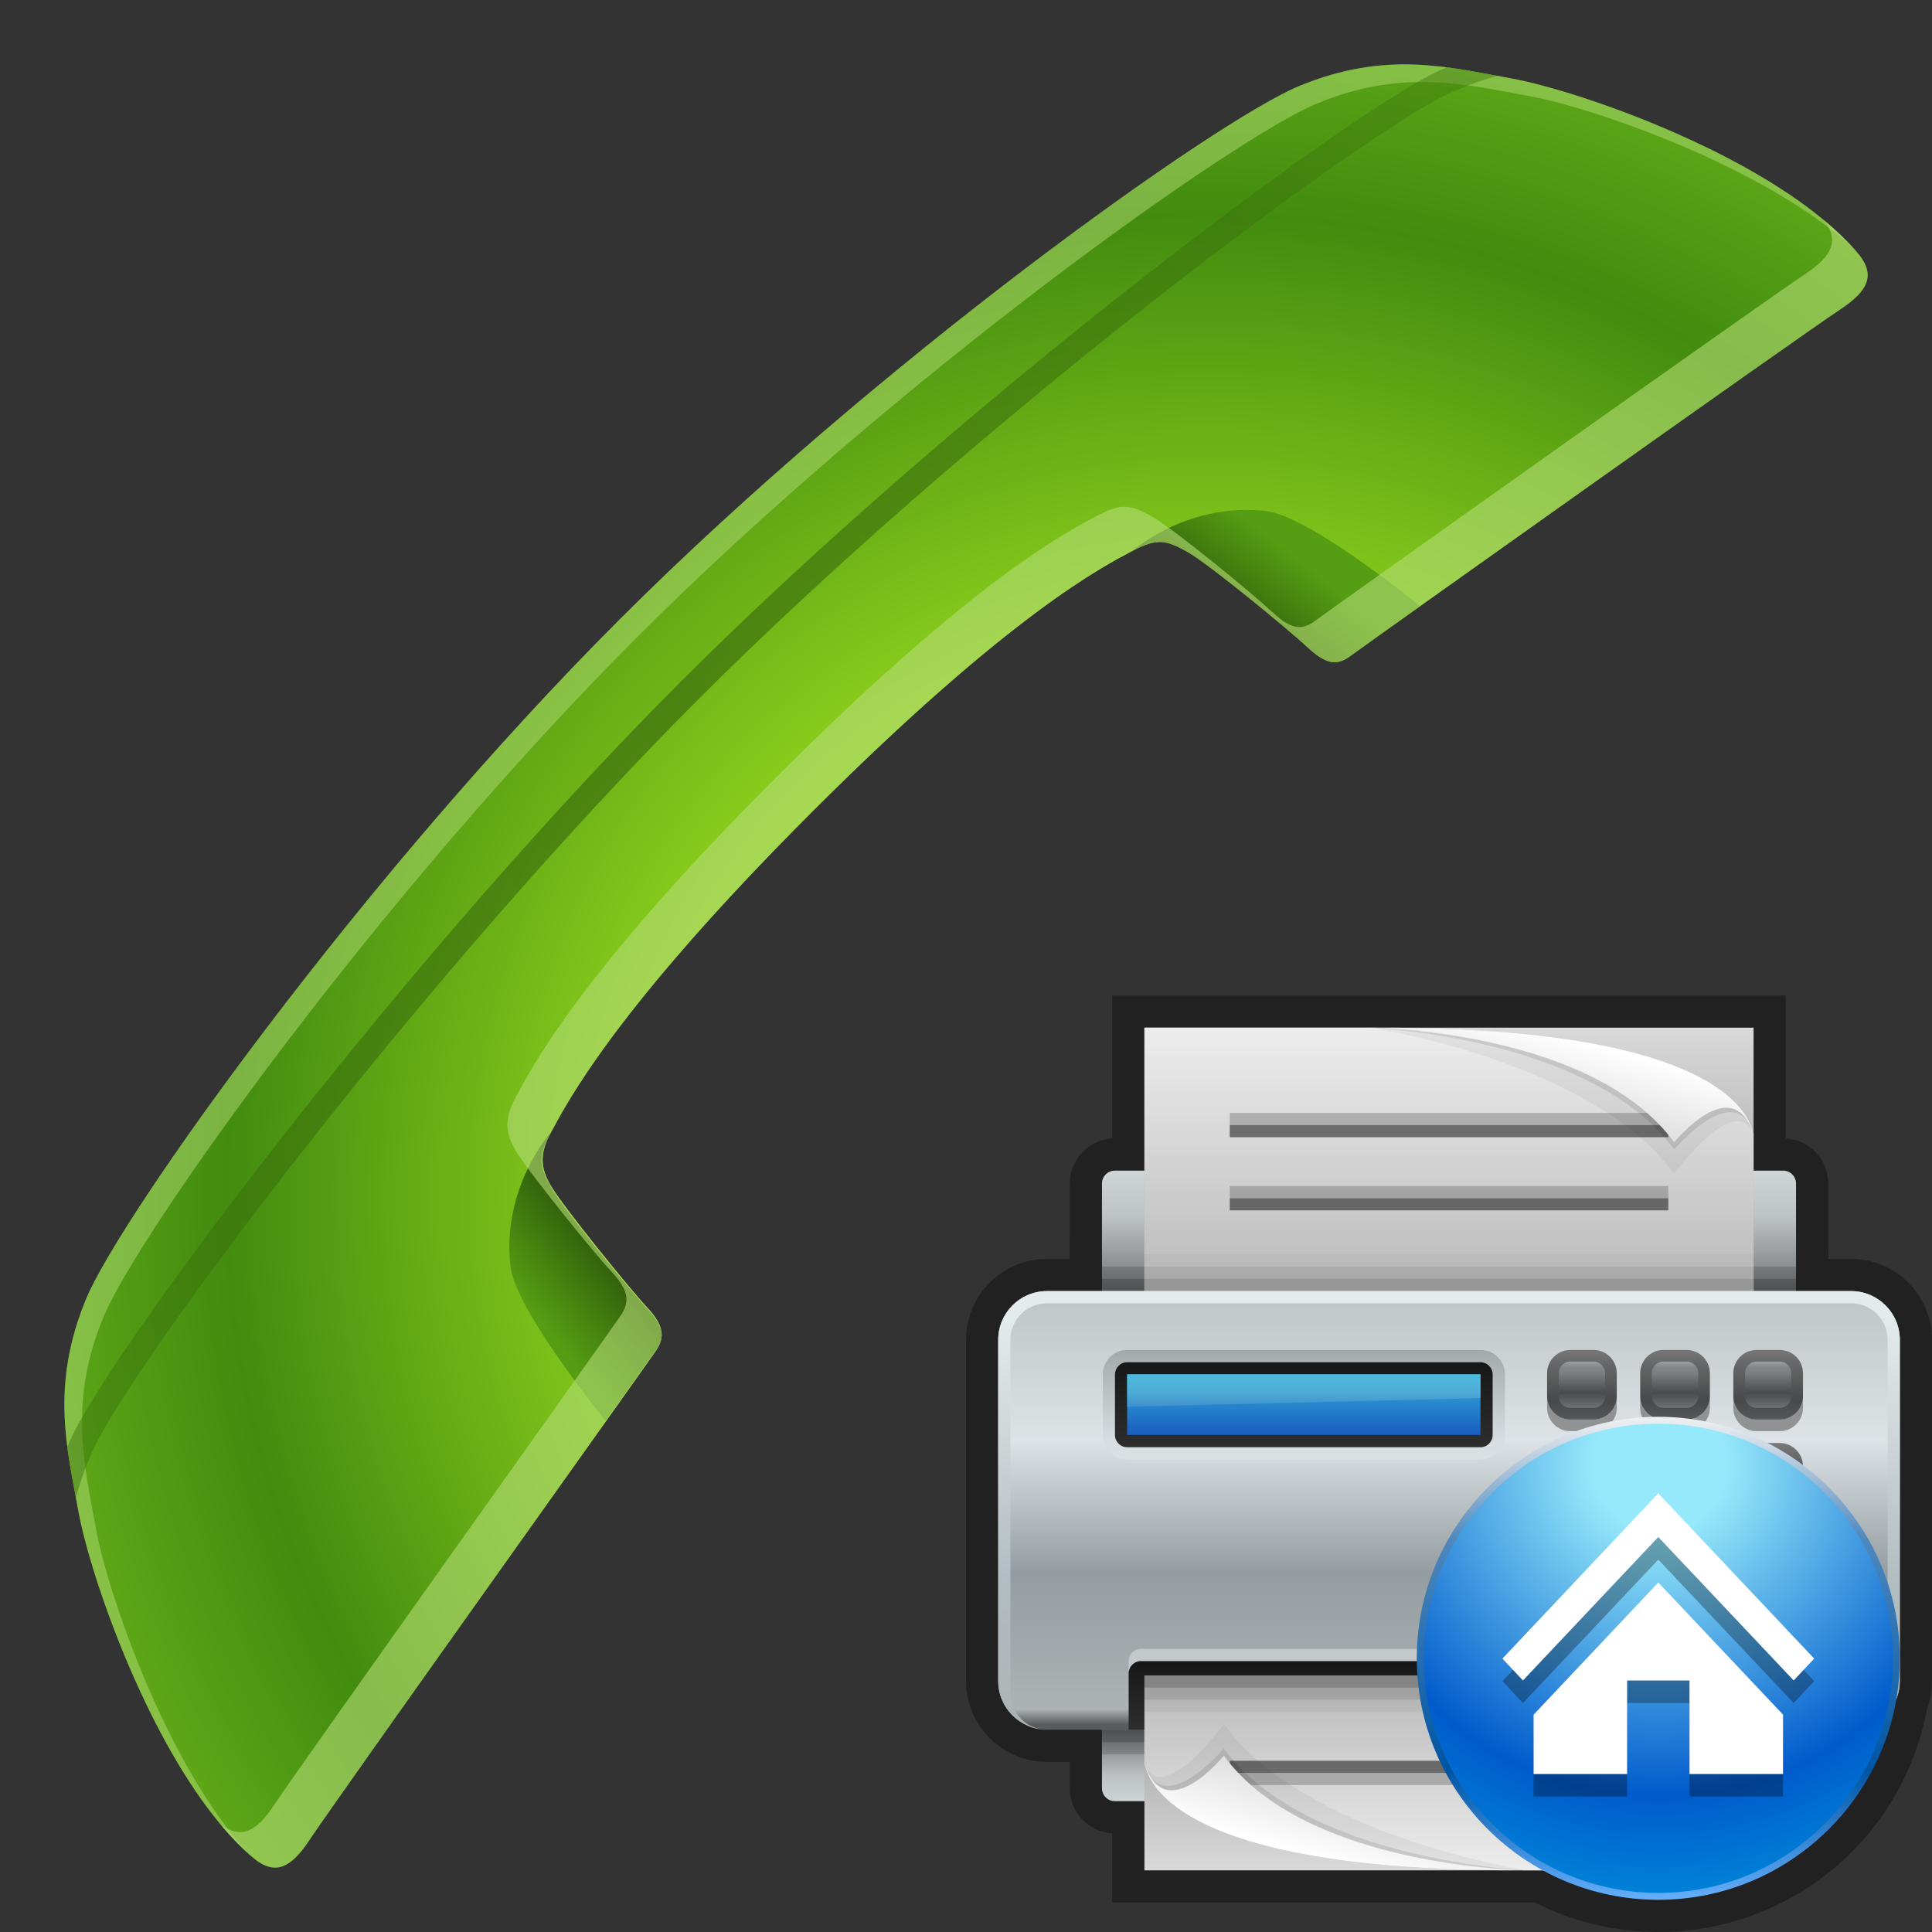 <?xml version="1.0" encoding="UTF-8" standalone="no"?>
<!DOCTYPE svg PUBLIC "-//W3C//DTD SVG 1.1 Tiny//EN" "http://www.w3.org/Graphics/SVG/1.1/DTD/svg11-tiny.dtd">
<svg xmlns="http://www.w3.org/2000/svg" xmlns:xlink="http://www.w3.org/1999/xlink" baseProfile="tiny" height="60" viewBox="0 0 60 60" width="60">
<rect x="0" y="0" width="60" height="60" fill="#333333" stroke="none"/>
<g>
<radialGradient cx="-1627.369" cy="-2479.008" gradientTransform="matrix(0.707 0.707 -0.707 0.707 -564.62 2940.372)" gradientUnits="userSpaceOnUse" id="SVGID_1_" r="45.665">
<stop offset="0" style="stop-color:#A7E722"/>
<stop offset="0.297" style="stop-color:#A7E722"/>
<stop offset="0.667" style="stop-color:#428C0F"/>
<stop offset="0.794" style="stop-color:#5CA617"/>
<stop offset="1" style="stop-color:#5CA617"/>
</radialGradient>
<path d="M20.37,41.951c0.299-0.437,0.233-0.799-0.258-1.332c-0.617-0.666-2.567-3.084-2.968-3.737  c-0.353-0.575-0.411-1.02-0.034-1.71c0.473-0.865,1.915-3.764,8.107-9.956c6.192-6.192,9.084-7.646,9.956-8.108  c0.76-0.399,1.037-0.344,1.711,0.036c0.666,0.376,3.068,2.352,3.734,2.967c0.535,0.492,0.873,0.588,1.301,0.274  c0.752-0.551,13.828-9.843,15.229-10.774c0.85-0.565,1.141-1.062,0.523-1.779c-2.477-2.889-8.594-5.015-10.752-5.399  c-1.922-0.345-3.875-0.873-6.564,0.236c-2.561,1.053-13.076,8.534-21.113,16.571C11.203,27.277,3.722,37.795,2.668,40.352  c-1.108,2.691-0.581,4.645-0.236,6.567c0.387,2.158,2.511,8.275,5.4,10.752c0.718,0.616,1.213,0.323,1.777-0.525  C10.542,55.745,19.852,42.705,20.37,41.951z" fill="url(#SVGID_1_)"/>
<linearGradient gradientTransform="matrix(0.707 0.707 -0.707 0.707 -564.62 2940.372)" gradientUnits="userSpaceOnUse" id="SVGID_2_" x1="-1639.343" x2="-1638.911" y1="-2494.982" y2="-2491.407">
<stop offset="0" style="stop-color:#559D13"/>
<stop offset="1" style="stop-color:#284F09"/>
</linearGradient>
<path d="M35.172,17.107c0.76-0.399,1.037-0.344,1.711,0.036c0.666,0.376,3.068,2.352,3.734,2.967  c0.535,0.492,0.873,0.588,1.301,0.274c0.047-0.034,0.063-0.046,0.064-0.046c0.252-0.184,1.031-0.739,2.119-1.514  c-0.252-0.205-3.469-2.809-4.801-2.956C36.855,15.598,35.172,17.107,35.172,17.107z" fill="url(#SVGID_2_)"/>
<linearGradient gradientTransform="matrix(0.707 0.707 0.707 -0.707 -1696.83 4072.586)" gradientUnits="userSpaceOnUse" id="SVGID_3_" x1="-1639.347" x2="-1638.915" y1="4063.056" y2="4066.632">
<stop offset="0" style="stop-color:#559D13"/>
<stop offset="1" style="stop-color:#284F09"/>
</linearGradient>
<path d="M17.092,35.188c-0.401,0.763-0.346,1.039,0.035,1.714c0.376,0.665,2.351,3.067,2.967,3.737  c0.492,0.53,0.587,0.869,0.274,1.297c-0.035,0.049-0.046,0.063-0.046,0.063c-0.183,0.253-0.738,1.032-1.515,2.12  c-0.203-0.252-2.807-3.469-2.956-4.8C15.579,36.875,17.092,35.188,17.092,35.188z" fill="url(#SVGID_3_)"/>
<path d="M2.979,47.466c-0.344-1.923-0.873-3.877,0.235-6.567c1.054-2.557,8.535-13.074,16.573-21.112  C27.825,11.749,38.34,4.268,40.9,3.215c2.689-1.108,4.643-0.581,6.566-0.236c1.98,0.354,7.297,2.178,10.07,4.711  c-2.553-2.815-8.496-4.879-10.619-5.258c-1.922-0.345-3.875-0.873-6.564,0.236c-2.561,1.053-13.076,8.534-21.113,16.571  C11.203,27.277,3.722,37.795,2.668,40.352c-1.108,2.691-0.581,4.645-0.236,6.567c0.378,2.122,2.441,8.065,5.258,10.617  C5.156,54.763,3.333,49.448,2.979,47.466z" fill="#B5DC77" fill-opacity="0.5" stroke-opacity="0.5"/>
<path d="M20.37,41.951c0.299-0.437,0.233-0.799-0.258-1.332c-0.617-0.666-2.567-3.084-2.968-3.737  c-0.353-0.575-0.411-1.02-0.034-1.71c0.473-0.865,1.915-3.764,8.107-9.956c6.192-6.192,9.084-7.646,9.956-8.108  c0.76-0.399,1.037-0.344,1.711,0.036c0.666,0.376,3.068,2.352,3.734,2.967c0.535,0.492,0.873,0.588,1.301,0.274  c0.752-0.551,13.828-9.843,15.229-10.774c0.85-0.565,1.141-1.062,0.523-1.779c-0.291-0.339-0.635-0.665-1.012-0.982  c0.488,0.658,0.197,1.134-0.607,1.667c-1.4,0.932-14.475,10.224-15.227,10.775c-0.43,0.313-0.768,0.218-1.299-0.273  c-0.668-0.618-3.07-2.592-3.738-2.969c-0.672-0.38-0.949-0.436-1.711-0.035c-0.869,0.462-3.763,1.915-9.955,8.107  c-6.192,6.192-7.635,9.092-8.107,9.956c-0.378,0.69-0.32,1.135,0.035,1.711c0.4,0.651,2.351,3.069,2.967,3.736  c0.493,0.533,0.558,0.896,0.259,1.332c-0.518,0.755-9.828,13.794-10.76,15.195c-0.534,0.803-1.009,1.098-1.666,0.606  c0.314,0.378,0.643,0.723,0.982,1.013c0.718,0.616,1.213,0.323,1.777-0.525C10.542,55.745,19.852,42.705,20.37,41.951z" fill="#B5DC77" fill-opacity="0.6" stroke-opacity="0.6"/>
<linearGradient gradientTransform="matrix(0.707 0.707 -0.707 0.707 -608.141 2931.325)" gradientUnits="userSpaceOnUse" id="SVGID_4_" x1="-1610.522" x2="-1610.522" y1="-2533.347" y2="-2471.428">
<stop offset="0" style="stop-color:#447F0F"/>
<stop offset="0.5" style="stop-color:#284F09"/>
<stop offset="1" style="stop-color:#40790E"/>
</linearGradient>
<path d="M2.899,45.012c1.275-2.776,10.299-14.805,18.804-23.31  c8.505-8.506,20.531-17.529,23.309-18.803c0.527-0.241,1.02-0.411,1.492-0.545c-0.512-0.096-1.031-0.19-1.566-0.26  c-0.086,0.036-0.162,0.063-0.248,0.102c-2.818,1.293-14.972,10.397-23.534,18.958c-8.562,8.562-17.667,20.715-18.96,23.535  c-0.038,0.086-0.063,0.165-0.101,0.25c0.071,0.534,0.165,1.054,0.259,1.564C2.489,46.03,2.658,45.539,2.899,45.012z" fill="url(#SVGID_4_)" fill-opacity="0.5" stroke-opacity="0.5"/>
<rect fill="none" height="60" width="60"/>
</g>
<g transform="matrix(1 0 0 1 30 30)">
<polygon fill="none" points="0,11.605 0,11.61 0,22.205 0,22.21 0,30 30,30 30,22.205 30,11.61 30,0 0,0 "/>
<path d="M21.5,30c-1.331,0-2.65-0.315-3.834-0.915H4.541v-2.15c-0.734-0.043-1.318-0.653-1.318-1.398v-0.818H2.514  C1.128,24.718,0,23.591,0,22.205V11.61c0-1.387,1.128-2.515,2.514-2.515h0.703V8.334h0.006V6.753c0-0.744,0.584-1.354,1.318-1.396  V0.915h20.918v4.441c0.734,0.043,1.318,0.652,1.318,1.396v1.581l0.006,0.762h0.703c1.386,0,2.514,1.128,2.514,2.515v10.595  c0,0.297-0.052,0.588-0.154,0.864C29.092,27.092,25.598,30,21.5,30L21.5,30z" fill-opacity="0.35" stroke-opacity="0.35"/>
<linearGradient gradientUnits="userSpaceOnUse" id="SVGID_1__" x1="15.001" x2="15.001" y1="6.302" y2="10.842">
<stop offset="0" style="stop-color:#D1D7D9"/>
<stop offset="0.327" style="stop-color:#BDC2C4"/>
<stop offset="1" style="stop-color:#595C5E"/>
</linearGradient>
<path d="M25.778,10.497c0,0.22-0.179,0.397-0.399,0.397H4.622c-0.22,0-0.399-0.178-0.399-0.397V6.753  c0-0.221,0.179-0.398,0.399-0.398h20.756c0.221,0,0.399,0.178,0.399,0.398V10.497z" fill="url(#SVGID_1__)"/>
<rect fill="#020202" fill-opacity="0.3" height="0.379" stroke-opacity="0.3" width="21.567" x="4.217" y="9.712"/>
<rect fill="#020202" fill-opacity="0.15" height="0.378" stroke-opacity="0.15" width="21.567" x="4.217" y="9.334"/>
<linearGradient gradientUnits="userSpaceOnUse" id="SVGID_2__" x1="15" x2="15" y1="1.915" y2="10.63">
<stop offset="0" style="stop-color:#D9D9D9"/>
<stop offset="0.538" style="stop-color:#B3B3B3"/>
<stop offset="1" style="stop-color:#B3B3B3"/>
</linearGradient>
<rect fill="url(#SVGID_2__)" height="8.323" width="18.918" x="5.541" y="1.915"/>
<linearGradient gradientUnits="userSpaceOnUse" id="SVGID_3__" x1="15" x2="15" y1="1.835" y2="9.598">
<stop offset="0" style="stop-color:#EDEDED"/>
<stop offset="1" style="stop-color:#BDBDBD"/>
</linearGradient>
<polygon fill="url(#SVGID_3__)" points="24.459,5.21 24.459,10.238 5.541,10.238 5.541,1.915 12.667,1.915 16.569,2.111   23.704,4.152 24.272,4.748 "/>
<rect fill="#020202" fill-opacity="0.5" height="0.377" stroke-opacity="0.5" width="13.621" x="8.19" y="7.212"/>
<rect fill="#020202" fill-opacity="0.2" height="0.379" stroke-opacity="0.2" width="13.621" x="8.19" y="6.833"/>
<rect fill="#020202" fill-opacity="0.2" height="0.379" stroke-opacity="0.2" width="18.918" x="5.541" y="9.712"/>
<rect fill="#020202" fill-opacity="0.1" height="0.378" stroke-opacity="0.1" width="18.918" x="5.541" y="9.334"/>
<rect fill="#020202" fill-opacity="0.03" height="0.379" stroke-opacity="0.03" width="18.918" x="5.541" y="8.955"/>
<rect fill="#020202" fill-opacity="0.5" height="0.377" stroke-opacity="0.5" width="13.621" x="8.19" y="4.941"/>
<rect fill="#020202" fill-opacity="0.2" height="0.379" stroke-opacity="0.2" width="13.621" x="8.19" y="4.563"/>
<path d="M12.572,1.916c0,0,6.867,1.039,9.421,4.539  c0,0,1.93-2.648,2.467-1.209C24.188,3.855,21.738,1.864,12.572,1.916z" fill="#050505" fill-opacity="0.05" fill-rule="evenodd" stroke-opacity="0.05"/>
<path d="M12.572,1.916c0,0,6.867,0.282,9.421,3.781  c0,0,1.93-2.27,2.467-0.451C24.188,3.855,21.738,1.864,12.572,1.916z" fill="#050505" fill-opacity="0.1" fill-rule="evenodd" stroke-opacity="0.1"/>
<linearGradient gradientUnits="userSpaceOnUse" id="SVGID_4__" x1="18.876" x2="18.163" y1="2.244" y2="4.893">
<stop offset="0" style="stop-color:#FFFFFF"/>
<stop offset="0.006" style="stop-color:#FFFFFF"/>
<stop offset="1" style="stop-color:#D9D9D9"/>
</linearGradient>
<path d="M12.572,1.916c0,0,6.867,0.06,9.421,3.56  c0,0,1.83-2.256,2.467-0.229C24.188,3.855,21.738,1.864,12.572,1.916z" fill="url(#SVGID_4__)" fill-rule="evenodd"/>
<linearGradient gradientUnits="userSpaceOnUse" id="SVGID_5_" x1="15" x2="15" y1="9.938" y2="23.56">
<stop offset="0" style="stop-color:#BDC3C4"/>
<stop offset="0.351" style="stop-color:#DDE3E6"/>
<stop offset="0.654" style="stop-color:#949DA1"/>
<stop offset="0.964" style="stop-color:#ADB3B5"/>
<stop offset="1" style="stop-color:#595C5E"/>
</linearGradient>
<path d="M29,22.205c0,0.835-0.678,1.513-1.514,1.513H2.514C1.678,23.718,1,23.04,1,22.205V11.61  c0-0.836,0.678-1.515,1.514-1.515h24.973c0.836,0,1.514,0.679,1.514,1.515V22.205z" fill="url(#SVGID_5_)"/>
<linearGradient gradientUnits="userSpaceOnUse" id="SVGID_6_" x1="15.001" x2="15.001" y1="26.055" y2="23.34">
<stop offset="0" style="stop-color:#D1D7D9"/>
<stop offset="0.327" style="stop-color:#BDC2C4"/>
<stop offset="1" style="stop-color:#595C5E"/>
</linearGradient>
<path d="M4.223,23.718v1.818c0,0.221,0.179,0.4,0.399,0.4h20.756c0.221,0,0.399-0.18,0.399-0.4v-1.818H4.223z  " fill="url(#SVGID_6_)"/>
<rect fill="#020202" fill-opacity="0.3" height="0.377" stroke-opacity="0.3" width="21.551" x="4.226" y="23.729"/>
<rect fill="#020202" fill-opacity="0.15" height="0.379" stroke-opacity="0.15" width="21.551" x="4.226" y="24.105"/>
<linearGradient gradientUnits="userSpaceOnUse" id="SVGID_7_" x1="15" x2="15" y1="9.938" y2="23.56">
<stop offset="0" style="stop-color:#E4EBED"/>
<stop offset="0.067" style="stop-color:#E4EBED"/>
<stop offset="0.261" style="stop-color:#D6DCDE"/>
<stop offset="0.661" style="stop-color:#B2BEC2"/>
<stop offset="1" style="stop-color:#ADB3B5"/>
</linearGradient>
<path d="M27.487,10.096H2.514C1.678,10.096,1,10.774,1,11.61v10.595c0,0.835,0.678,1.513,1.514,1.513  c-0.626,0-1.135-0.51-1.135-1.136v-0.377V11.988V11.61c0-0.626,0.509-1.135,1.135-1.135h24.973c0.626,0,1.135,0.509,1.135,1.135  v0.378v10.217v0.377c0,0.626-0.509,1.136-1.135,1.136c0.836,0,1.514-0.678,1.514-1.513V11.61C29,10.774,28.323,10.096,27.487,10.096  z" fill="url(#SVGID_7_)"/>
<linearGradient gradientUnits="userSpaceOnUse" id="SVGID_8_" x1="10.493" x2="10.493" y1="11.931" y2="15.351">
<stop offset="0" style="stop-color:#686C6E"/>
<stop offset="1" style="stop-color:#E4EEF2"/>
</linearGradient>
<path d="M5.005,15.329c-0.418,0-0.758-0.345-0.758-0.766V12.69c0-0.424,0.34-0.767,0.758-0.767  h10.978c0.416,0,0.756,0.343,0.756,0.767v1.873c0,0.421-0.34,0.766-0.756,0.766H5.005z" fill="url(#SVGID_8_)" fill-opacity="0.4" stroke-opacity="0.4"/>
<linearGradient gradientUnits="userSpaceOnUse" id="SVGID_9_" x1="10.491" x2="10.491" y1="12.316" y2="14.996">
<stop offset="0" style="stop-color:#171717"/>
<stop offset="1" style="stop-color:#2E2E2E"/>
</linearGradient>
<path d="M16.356,14.563c0,0.21-0.17,0.383-0.379,0.383H5.005c-0.209,0-0.379-0.173-0.379-0.383V12.69  c0-0.214,0.17-0.385,0.379-0.385h10.972c0.209,0,0.379,0.171,0.379,0.385V14.563z" fill="url(#SVGID_9_)"/>
<linearGradient gradientUnits="userSpaceOnUse" id="SVGID_10_" x1="10.491" x2="10.491" y1="9.279" y2="15.876">
<stop offset="0" style="stop-color:#45E8FF"/>
<stop offset="0.145" style="stop-color:#45E8FF"/>
<stop offset="0.558" style="stop-color:#30A4D5"/>
<stop offset="0.873" style="stop-color:#1347BA"/>
<stop offset="1" style="stop-color:#1C65C3"/>
</linearGradient>
<rect fill="url(#SVGID_10_)" height="1.873" width="10.972" x="5.005" y="12.69"/>
<linearGradient gradientUnits="userSpaceOnUse" id="SVGID_11_" x1="10.491" x2="10.491" y1="10.126" y2="15.646">
<stop offset="0" style="stop-color:#45E8FF"/>
<stop offset="0.145" style="stop-color:#45E8FF"/>
<stop offset="0.558" style="stop-color:#4FADD5"/>
<stop offset="0.873" style="stop-color:#1347BA"/>
<stop offset="1" style="stop-color:#1C65C3"/>
</linearGradient>
<polygon fill="url(#SVGID_11_)" points="5.005,13.688 15.977,13.419 15.977,12.679 5.005,12.679 "/>
<linearGradient gradientUnits="userSpaceOnUse" id="SVGID_12_" x1="24.912" x2="24.912" y1="11.897" y2="14.14">
<stop offset="0" style="stop-color:#646263"/>
<stop offset="0.2" style="stop-color:#4D4D4D"/>
<stop offset="0.721" style="stop-color:#242424"/>
<stop offset="1" style="stop-color:#373737"/>
</linearGradient>
<path d="M24.553,14.085c-0.398,0-0.723-0.323-0.723-0.722v-0.717  c0-0.398,0.324-0.723,0.723-0.723h0.717c0.398,0,0.723,0.324,0.723,0.723v0.717c0,0.398-0.324,0.722-0.723,0.722H24.553z" fill="url(#SVGID_12_)" fill-opacity="0.8" stroke-opacity="0.8"/>
<path d="M25.27,14.085h-0.717c-0.398,0-0.723-0.323-0.723-0.722v0.36c0,0.399,0.324,0.724,0.723,0.724  h0.717c0.398,0,0.723-0.324,0.723-0.724v-0.36C25.993,13.762,25.668,14.085,25.27,14.085z" fill="#231F20" fill-opacity="0.4" stroke-opacity="0.4"/>
<linearGradient gradientUnits="userSpaceOnUse" id="SVGID_13_" x1="24.911" x2="24.911" y1="12.266" y2="13.76">
<stop offset="0" style="stop-color:#A0A3A6"/>
<stop offset="0.133" style="stop-color:#838688"/>
<stop offset="0.261" style="stop-color:#7B7E80"/>
<stop offset="0.661" style="stop-color:#474B4D"/>
<stop offset="1" style="stop-color:#707577"/>
</linearGradient>
<path d="M25.631,13.363c0,0.2-0.162,0.36-0.361,0.36h-0.717c-0.199,0-0.362-0.16-0.362-0.36v-0.717  c0-0.2,0.163-0.362,0.362-0.362h0.717c0.199,0,0.361,0.162,0.361,0.362V13.363z" fill="url(#SVGID_13_)"/>
<linearGradient gradientUnits="userSpaceOnUse" id="SVGID_14_" x1="22.02" x2="22.02" y1="11.897" y2="14.14">
<stop offset="0" style="stop-color:#646263"/>
<stop offset="0.2" style="stop-color:#4D4D4D"/>
<stop offset="0.721" style="stop-color:#242424"/>
<stop offset="1" style="stop-color:#373737"/>
</linearGradient>
<path d="M21.662,14.085c-0.398,0-0.724-0.323-0.724-0.722v-0.717  c0-0.398,0.325-0.723,0.724-0.723h0.716c0.398,0,0.724,0.324,0.724,0.723v0.717c0,0.398-0.325,0.722-0.724,0.722H21.662z" fill="url(#SVGID_14_)" fill-opacity="0.8" stroke-opacity="0.8"/>
<path d="M22.377,14.085h-0.716c-0.398,0-0.724-0.323-0.724-0.722v0.36  c0,0.399,0.325,0.724,0.724,0.724h0.716c0.398,0,0.724-0.324,0.724-0.724v-0.36C23.101,13.762,22.776,14.085,22.377,14.085z" fill="#231F20" fill-opacity="0.4" stroke-opacity="0.4"/>
<linearGradient gradientUnits="userSpaceOnUse" id="SVGID_15_" x1="22.02" x2="22.02" y1="12.266" y2="13.76">
<stop offset="0" style="stop-color:#A0A3A6"/>
<stop offset="0.133" style="stop-color:#838688"/>
<stop offset="0.261" style="stop-color:#7B7E80"/>
<stop offset="0.661" style="stop-color:#474B4D"/>
<stop offset="1" style="stop-color:#707577"/>
</linearGradient>
<path d="M22.741,13.363c0,0.2-0.163,0.36-0.363,0.36h-0.716c-0.2,0-0.362-0.16-0.362-0.36v-0.717  c0-0.2,0.162-0.362,0.362-0.362h0.716c0.2,0,0.363,0.162,0.363,0.362V13.363z" fill="url(#SVGID_15_)"/>
<linearGradient gradientUnits="userSpaceOnUse" id="SVGID_16_" x1="19.128" x2="19.128" y1="11.897" y2="14.14">
<stop offset="0" style="stop-color:#646263"/>
<stop offset="0.2" style="stop-color:#4D4D4D"/>
<stop offset="0.721" style="stop-color:#242424"/>
<stop offset="1" style="stop-color:#373737"/>
</linearGradient>
<path d="M18.77,14.085c-0.398,0-0.724-0.323-0.724-0.722v-0.717  c0-0.398,0.325-0.723,0.724-0.723h0.716c0.398,0,0.724,0.324,0.724,0.723v0.717c0,0.398-0.325,0.722-0.724,0.722H18.77z" fill="url(#SVGID_16_)" fill-opacity="0.8" stroke-opacity="0.8"/>
<path d="M19.486,14.085H18.77c-0.398,0-0.724-0.323-0.724-0.722v0.36c0,0.399,0.325,0.724,0.724,0.724  h0.716c0.398,0,0.724-0.324,0.724-0.724v-0.36C20.209,13.762,19.884,14.085,19.486,14.085z" fill="#231F20" fill-opacity="0.4" stroke-opacity="0.4"/>
<linearGradient gradientUnits="userSpaceOnUse" id="SVGID_17_" x1="19.128" x2="19.128" y1="12.266" y2="13.76">
<stop offset="0" style="stop-color:#A0A3A6"/>
<stop offset="0.133" style="stop-color:#838688"/>
<stop offset="0.261" style="stop-color:#7B7E80"/>
<stop offset="0.661" style="stop-color:#474B4D"/>
<stop offset="1" style="stop-color:#707577"/>
</linearGradient>
<path d="M19.848,13.363c0,0.2-0.162,0.36-0.362,0.36H18.77c-0.199,0-0.361-0.16-0.361-0.36v-0.717  c0-0.2,0.162-0.362,0.361-0.362h0.716c0.2,0,0.362,0.162,0.362,0.362V13.363z" fill="url(#SVGID_17_)"/>
<linearGradient gradientUnits="userSpaceOnUse" id="SVGID_18_" x1="24.912" x2="24.912" y1="14.787" y2="17.033">
<stop offset="0" style="stop-color:#646263"/>
<stop offset="0.2" style="stop-color:#4D4D4D"/>
<stop offset="0.721" style="stop-color:#242424"/>
<stop offset="1" style="stop-color:#373737"/>
</linearGradient>
<path d="M24.553,16.978c-0.398,0-0.723-0.325-0.723-0.724v-0.717  c0-0.399,0.324-0.724,0.723-0.724h0.717c0.398,0,0.723,0.324,0.723,0.724v0.717c0,0.398-0.324,0.724-0.723,0.724H24.553z" fill="url(#SVGID_18_)" fill-opacity="0.8" stroke-opacity="0.8"/>
<path d="M25.27,16.978h-0.717c-0.398,0-0.723-0.325-0.723-0.724v0.36c0,0.4,0.324,0.724,0.723,0.724  h0.717c0.398,0,0.723-0.323,0.723-0.724v-0.36C25.993,16.652,25.668,16.978,25.27,16.978z" fill="#231F20" fill-opacity="0.4" stroke-opacity="0.4"/>
<linearGradient gradientUnits="userSpaceOnUse" id="SVGID_19_" x1="24.911" x2="24.911" y1="15.159" y2="16.651">
<stop offset="0" style="stop-color:#A0A3A6"/>
<stop offset="0.133" style="stop-color:#838688"/>
<stop offset="0.261" style="stop-color:#7B7E80"/>
<stop offset="0.661" style="stop-color:#474B4D"/>
<stop offset="1" style="stop-color:#707577"/>
</linearGradient>
<path d="M25.631,16.254c0,0.201-0.162,0.36-0.361,0.36h-0.717c-0.199,0-0.362-0.159-0.362-0.36v-0.717  c0-0.199,0.163-0.36,0.362-0.36h0.717c0.199,0,0.361,0.161,0.361,0.36V16.254z" fill="url(#SVGID_19_)"/>
<linearGradient gradientUnits="userSpaceOnUse" id="SVGID_20_" x1="22.02" x2="22.02" y1="14.787" y2="17.033">
<stop offset="0" style="stop-color:#646263"/>
<stop offset="0.2" style="stop-color:#4D4D4D"/>
<stop offset="0.721" style="stop-color:#242424"/>
<stop offset="1" style="stop-color:#373737"/>
</linearGradient>
<path d="M21.662,16.978c-0.398,0-0.724-0.325-0.724-0.724v-0.717  c0-0.399,0.325-0.724,0.724-0.724h0.716c0.398,0,0.724,0.324,0.724,0.724v0.717c0,0.398-0.325,0.724-0.724,0.724H21.662z" fill="url(#SVGID_20_)" fill-opacity="0.8" stroke-opacity="0.8"/>
<path d="M22.377,16.978h-0.716c-0.398,0-0.724-0.325-0.724-0.724v0.36c0,0.4,0.325,0.724,0.724,0.724  h0.716c0.398,0,0.724-0.323,0.724-0.724v-0.36C23.101,16.652,22.776,16.978,22.377,16.978z" fill="#231F20" fill-opacity="0.4" stroke-opacity="0.4"/>
<linearGradient gradientUnits="userSpaceOnUse" id="SVGID_21_" x1="22.02" x2="22.02" y1="15.159" y2="16.651">
<stop offset="0" style="stop-color:#A0A3A6"/>
<stop offset="0.133" style="stop-color:#838688"/>
<stop offset="0.261" style="stop-color:#7B7E80"/>
<stop offset="0.661" style="stop-color:#474B4D"/>
<stop offset="1" style="stop-color:#707577"/>
</linearGradient>
<path d="M22.741,16.254c0,0.201-0.163,0.36-0.363,0.36h-0.716c-0.2,0-0.362-0.159-0.362-0.36v-0.717  c0-0.199,0.162-0.36,0.362-0.36h0.716c0.2,0,0.363,0.161,0.363,0.36V16.254z" fill="url(#SVGID_21_)"/>
<linearGradient gradientUnits="userSpaceOnUse" id="SVGID_22_" x1="19.128" x2="19.128" y1="14.787" y2="17.033">
<stop offset="0" style="stop-color:#646263"/>
<stop offset="0.2" style="stop-color:#4D4D4D"/>
<stop offset="0.721" style="stop-color:#242424"/>
<stop offset="1" style="stop-color:#373737"/>
</linearGradient>
<path d="M18.77,16.978c-0.398,0-0.724-0.325-0.724-0.724v-0.717  c0-0.399,0.325-0.724,0.724-0.724h0.716c0.398,0,0.724,0.324,0.724,0.724v0.717c0,0.398-0.325,0.724-0.724,0.724H18.77z" fill="url(#SVGID_22_)" fill-opacity="0.8" stroke-opacity="0.8"/>
<path d="M19.486,16.978H18.77c-0.398,0-0.724-0.325-0.724-0.724v0.36c0,0.4,0.325,0.724,0.724,0.724  h0.716c0.398,0,0.724-0.323,0.724-0.724v-0.36C20.209,16.652,19.884,16.978,19.486,16.978z" fill="#231F20" fill-opacity="0.4" stroke-opacity="0.4"/>
<linearGradient gradientUnits="userSpaceOnUse" id="SVGID_23_" x1="19.128" x2="19.128" y1="15.159" y2="16.651">
<stop offset="0" style="stop-color:#A0A3A6"/>
<stop offset="0.133" style="stop-color:#838688"/>
<stop offset="0.261" style="stop-color:#7B7E80"/>
<stop offset="0.661" style="stop-color:#474B4D"/>
<stop offset="1" style="stop-color:#707577"/>
</linearGradient>
<path d="M19.848,16.254c0,0.201-0.162,0.36-0.362,0.36H18.77c-0.199,0-0.361-0.159-0.361-0.36v-0.717  c0-0.199,0.162-0.36,0.361-0.36h0.716c0.2,0,0.362,0.161,0.362,0.36V16.254z" fill="url(#SVGID_23_)"/>
<linearGradient gradientUnits="userSpaceOnUse" id="SVGID_24_" x1="24.912" x2="24.912" y1="17.679" y2="19.923">
<stop offset="0" style="stop-color:#646263"/>
<stop offset="0.2" style="stop-color:#4D4D4D"/>
<stop offset="0.721" style="stop-color:#242424"/>
<stop offset="1" style="stop-color:#373737"/>
</linearGradient>
<path d="M24.553,19.868c-0.398,0-0.723-0.322-0.723-0.723V18.43  c0-0.398,0.324-0.724,0.723-0.724h0.717c0.398,0,0.723,0.325,0.723,0.724v0.716c0,0.4-0.324,0.723-0.723,0.723H24.553z" fill="url(#SVGID_24_)" fill-opacity="0.8" stroke-opacity="0.8"/>
<path d="M25.27,19.868h-0.717c-0.398,0-0.723-0.322-0.723-0.723v0.361c0,0.4,0.324,0.725,0.723,0.725  h0.717c0.398,0,0.723-0.324,0.723-0.725v-0.361C25.993,19.546,25.668,19.868,25.27,19.868z" fill="#231F20" fill-opacity="0.4" stroke-opacity="0.4"/>
<linearGradient gradientUnits="userSpaceOnUse" id="SVGID_25_" x1="24.911" x2="24.911" y1="18.05" y2="19.543">
<stop offset="0" style="stop-color:#A0A3A6"/>
<stop offset="0.133" style="stop-color:#838688"/>
<stop offset="0.261" style="stop-color:#7B7E80"/>
<stop offset="0.661" style="stop-color:#474B4D"/>
<stop offset="1" style="stop-color:#707577"/>
</linearGradient>
<path d="M25.631,19.146c0,0.199-0.162,0.361-0.361,0.361h-0.717c-0.199,0-0.362-0.162-0.362-0.361V18.43  c0-0.199,0.163-0.361,0.362-0.361h0.717c0.199,0,0.361,0.162,0.361,0.361V19.146z" fill="url(#SVGID_25_)"/>
<linearGradient gradientUnits="userSpaceOnUse" id="SVGID_26_" x1="22.02" x2="22.02" y1="17.679" y2="19.923">
<stop offset="0" style="stop-color:#646263"/>
<stop offset="0.2" style="stop-color:#4D4D4D"/>
<stop offset="0.721" style="stop-color:#242424"/>
<stop offset="1" style="stop-color:#373737"/>
</linearGradient>
<path d="M21.662,19.868c-0.398,0-0.724-0.322-0.724-0.723V18.43  c0-0.398,0.325-0.724,0.724-0.724h0.716c0.398,0,0.724,0.325,0.724,0.724v0.716c0,0.4-0.325,0.723-0.724,0.723H21.662z" fill="url(#SVGID_26_)" fill-opacity="0.8" stroke-opacity="0.8"/>
<path d="M22.377,19.868h-0.716c-0.398,0-0.724-0.322-0.724-0.723v0.361c0,0.4,0.325,0.725,0.724,0.725  h0.716c0.398,0,0.724-0.324,0.724-0.725v-0.361C23.101,19.546,22.776,19.868,22.377,19.868z" fill="#231F20" fill-opacity="0.4" stroke-opacity="0.4"/>
<linearGradient gradientUnits="userSpaceOnUse" id="SVGID_27_" x1="22.02" x2="22.02" y1="18.05" y2="19.543">
<stop offset="0" style="stop-color:#A0A3A6"/>
<stop offset="0.133" style="stop-color:#838688"/>
<stop offset="0.261" style="stop-color:#7B7E80"/>
<stop offset="0.661" style="stop-color:#474B4D"/>
<stop offset="1" style="stop-color:#707577"/>
</linearGradient>
<path d="M22.741,19.146c0,0.199-0.163,0.361-0.363,0.361h-0.716c-0.2,0-0.362-0.162-0.362-0.361V18.43  c0-0.199,0.162-0.361,0.362-0.361h0.716c0.2,0,0.363,0.162,0.363,0.361V19.146z" fill="url(#SVGID_27_)"/>
<linearGradient gradientUnits="userSpaceOnUse" id="SVGID_28_" x1="19.128" x2="19.128" y1="17.679" y2="19.923">
<stop offset="0" style="stop-color:#646263"/>
<stop offset="0.2" style="stop-color:#4D4D4D"/>
<stop offset="0.721" style="stop-color:#242424"/>
<stop offset="1" style="stop-color:#373737"/>
</linearGradient>
<path d="M18.77,19.868c-0.398,0-0.724-0.322-0.724-0.723V18.43  c0-0.398,0.325-0.724,0.724-0.724h0.716c0.398,0,0.724,0.325,0.724,0.724v0.716c0,0.4-0.325,0.723-0.724,0.723H18.77z" fill="url(#SVGID_28_)" fill-opacity="0.8" stroke-opacity="0.8"/>
<path d="M19.486,19.868H18.77c-0.398,0-0.724-0.322-0.724-0.723v0.361c0,0.4,0.325,0.725,0.724,0.725  h0.716c0.398,0,0.724-0.324,0.724-0.725v-0.361C20.209,19.546,19.884,19.868,19.486,19.868z" fill="#231F20" fill-opacity="0.4" stroke-opacity="0.4"/>
<linearGradient gradientUnits="userSpaceOnUse" id="SVGID_29_" x1="19.128" x2="19.128" y1="18.05" y2="19.543">
<stop offset="0" style="stop-color:#A0A3A6"/>
<stop offset="0.133" style="stop-color:#838688"/>
<stop offset="0.261" style="stop-color:#7B7E80"/>
<stop offset="0.661" style="stop-color:#474B4D"/>
<stop offset="1" style="stop-color:#707577"/>
</linearGradient>
<path d="M19.848,19.146c0,0.199-0.162,0.361-0.362,0.361H18.77c-0.199,0-0.361-0.162-0.361-0.361V18.43  c0-0.199,0.162-0.361,0.361-0.361h0.716c0.2,0,0.362,0.162,0.362,0.361V19.146z" fill="url(#SVGID_29_)"/>
<linearGradient gradientTransform="matrix(-1 0 0 -1 -7758.485 1952.608)" gradientUnits="userSpaceOnUse" id="SVGID_30_" x1="-7773.485" x2="-7773.485" y1="1924.524" y2="1930.861">
<stop offset="0" style="stop-color:#D9D9D9"/>
<stop offset="0.538" style="stop-color:#B3B3B3"/>
<stop offset="1" style="stop-color:#B3B3B3"/>
</linearGradient>
<rect fill="url(#SVGID_30_)" height="6.053" width="18.918" x="5.541" y="22.032"/>
<linearGradient gradientUnits="userSpaceOnUse" id="SVGID_31_" x1="15" x2="15" y1="21.605" y2="23.733">
<stop offset="0" style="stop-color:#171717"/>
<stop offset="1" style="stop-color:#2E2E2E"/>
</linearGradient>
<path d="M24.568,21.585H5.433c-0.21,0-0.382,0.171-0.382,0.383v1.75H24.95v-1.75  C24.95,21.756,24.779,21.585,24.568,21.585z" fill="url(#SVGID_31_)"/>
<path d="M24.568,21.206H5.433c-0.21,0-0.382,0.17-0.382,0.384v0.378c0-0.212,0.171-0.383,0.382-0.383  h19.135c0.211,0,0.382,0.171,0.382,0.383V21.59C24.95,21.376,24.779,21.206,24.568,21.206z" fill="#FFFFFF" fill-opacity="0.35" stroke-opacity="0.35"/>
<linearGradient gradientTransform="matrix(-1 0 0 -1 -7758.485 1952.608)" gradientUnits="userSpaceOnUse" id="SVGID_32_" x1="-7773.485" x2="-7773.485" y1="1924.465" y2="1930.111">
<stop offset="0" style="stop-color:#EDEDED"/>
<stop offset="1" style="stop-color:#BDBDBD"/>
</linearGradient>
<polygon fill="url(#SVGID_32_)" points="5.541,24.79 5.541,22.032 24.459,22.032 24.459,28.085 17.334,28.085 13.432,27.889   6.298,25.848 5.729,25.252 "/>
<rect fill="#020202" fill-opacity="0.3" height="0.38" stroke-opacity="0.3" width="18.918" x="5.541" y="22.032"/>
<rect fill="#020202" fill-opacity="0.15" height="0.378" stroke-opacity="0.15" width="18.918" x="5.541" y="22.412"/>
<rect fill="#020202" fill-opacity="0.05" height="0.379" stroke-opacity="0.05" width="18.918" x="5.541" y="22.79"/>
<rect fill="#020202" fill-opacity="0.5" height="0.377" stroke-opacity="0.5" width="13.621" x="8.19" y="24.682"/>
<rect fill="#020202" fill-opacity="0.2" height="0.379" stroke-opacity="0.2" width="13.621" x="8.19" y="25.059"/>
<path d="M17.429,28.084c0,0-6.867-1.039-9.421-4.539  c0,0-1.93,2.648-2.467,1.209C5.813,26.145,8.263,28.136,17.429,28.084z" fill="#050505" fill-opacity="0.05" fill-rule="evenodd" stroke-opacity="0.05"/>
<path d="M17.429,28.084c0,0-6.867-0.282-9.421-3.781  c0,0-1.93,2.27-2.467,0.451C5.813,26.145,8.263,28.136,17.429,28.084z" fill="#050505" fill-opacity="0.1" fill-rule="evenodd" stroke-opacity="0.1"/>
<linearGradient gradientTransform="matrix(-1 0 0 -1 -7758.485 1952.608)" gradientUnits="userSpaceOnUse" id="SVGID_33_" x1="-7769.611" x2="-7770.324" y1="1924.852" y2="1927.501">
<stop offset="0" style="stop-color:#FFFFFF"/>
<stop offset="0.006" style="stop-color:#FFFFFF"/>
<stop offset="1" style="stop-color:#D9D9D9"/>
</linearGradient>
<path d="M17.429,28.084c0,0-6.867-0.06-9.421-3.56  c0,0-1.83,2.256-2.467,0.229C5.813,26.145,8.263,28.136,17.429,28.084z" fill="url(#SVGID_33_)" fill-rule="evenodd"/>
<rect fill="none" height="30" width="30" x="0"/>
<linearGradient gradientTransform="matrix(0.5 0 0 -0.5 -216.807 280.527)" gradientUnits="userSpaceOnUse" id="SVGID_34_" x1="476.616" x2="476.616" y1="533.125" y2="503.125">
<stop offset="0" style="stop-color:#F2F2F2"/>
<stop offset="0.255" style="stop-color:#4F88BD"/>
<stop offset="0.733" style="stop-color:#0055A3"/>
<stop offset="1" style="stop-color:#64AEFB"/>
</linearGradient>
<path d="M21.5,29c-4.137,0-7.5-3.363-7.5-7.5c0-4.135,3.363-7.5,7.5-7.5c4.135,0,7.5,3.365,7.5,7.5  C29,25.637,25.635,29,21.5,29L21.5,29z" fill="url(#SVGID_34_)"/>
<radialGradient cx="527.453" cy="963.305" gradientTransform="matrix(0.471 0 0 -0.471 -226.893 469.209)" gradientUnits="userSpaceOnUse" id="SVGID_35_" r="29.236">
<stop offset="0" style="stop-color:#96E9FA"/>
<stop offset="0.15" style="stop-color:#96E9FA"/>
<stop offset="0.746" style="stop-color:#005BCC"/>
<stop offset="1" style="stop-color:#0087D9"/>
</radialGradient>
<path d="M28.786,21.5c0,4.024-3.264,7.286-7.285,7.286c-4.025,0-7.285-3.262-7.285-7.286  c0-4.022,3.26-7.286,7.285-7.286C25.522,14.214,28.786,17.478,28.786,21.5z" fill="url(#SVGID_35_)"/>
<polygon fill-opacity="0.3" points="25.704,22.889 21.499,18.435 17.297,22.889 16.659,22.209 21.499,17.077 26.342,22.209   25.704,22.889 " stroke-opacity="0.3"/>
<polygon fill-opacity="0.3" points="21.5,19.845 17.627,23.951 17.627,25.793 20.532,25.793 20.532,22.889 22.469,22.889 22.469,25.793   25.374,25.793 25.374,23.95 " stroke-opacity="0.3"/>
<polygon fill="#FFFFFF" points="25.704,22.188 21.499,17.734 17.297,22.188 16.659,21.51 21.499,16.377 26.342,21.51 25.704,22.188   "/>
<polygon fill="#FFFFFF" points="21.5,19.146 17.627,23.252 17.627,25.094 20.532,25.094 20.532,22.188 22.469,22.188 22.469,25.094   25.374,25.094 25.374,23.25 "/>
</g>
</svg>
